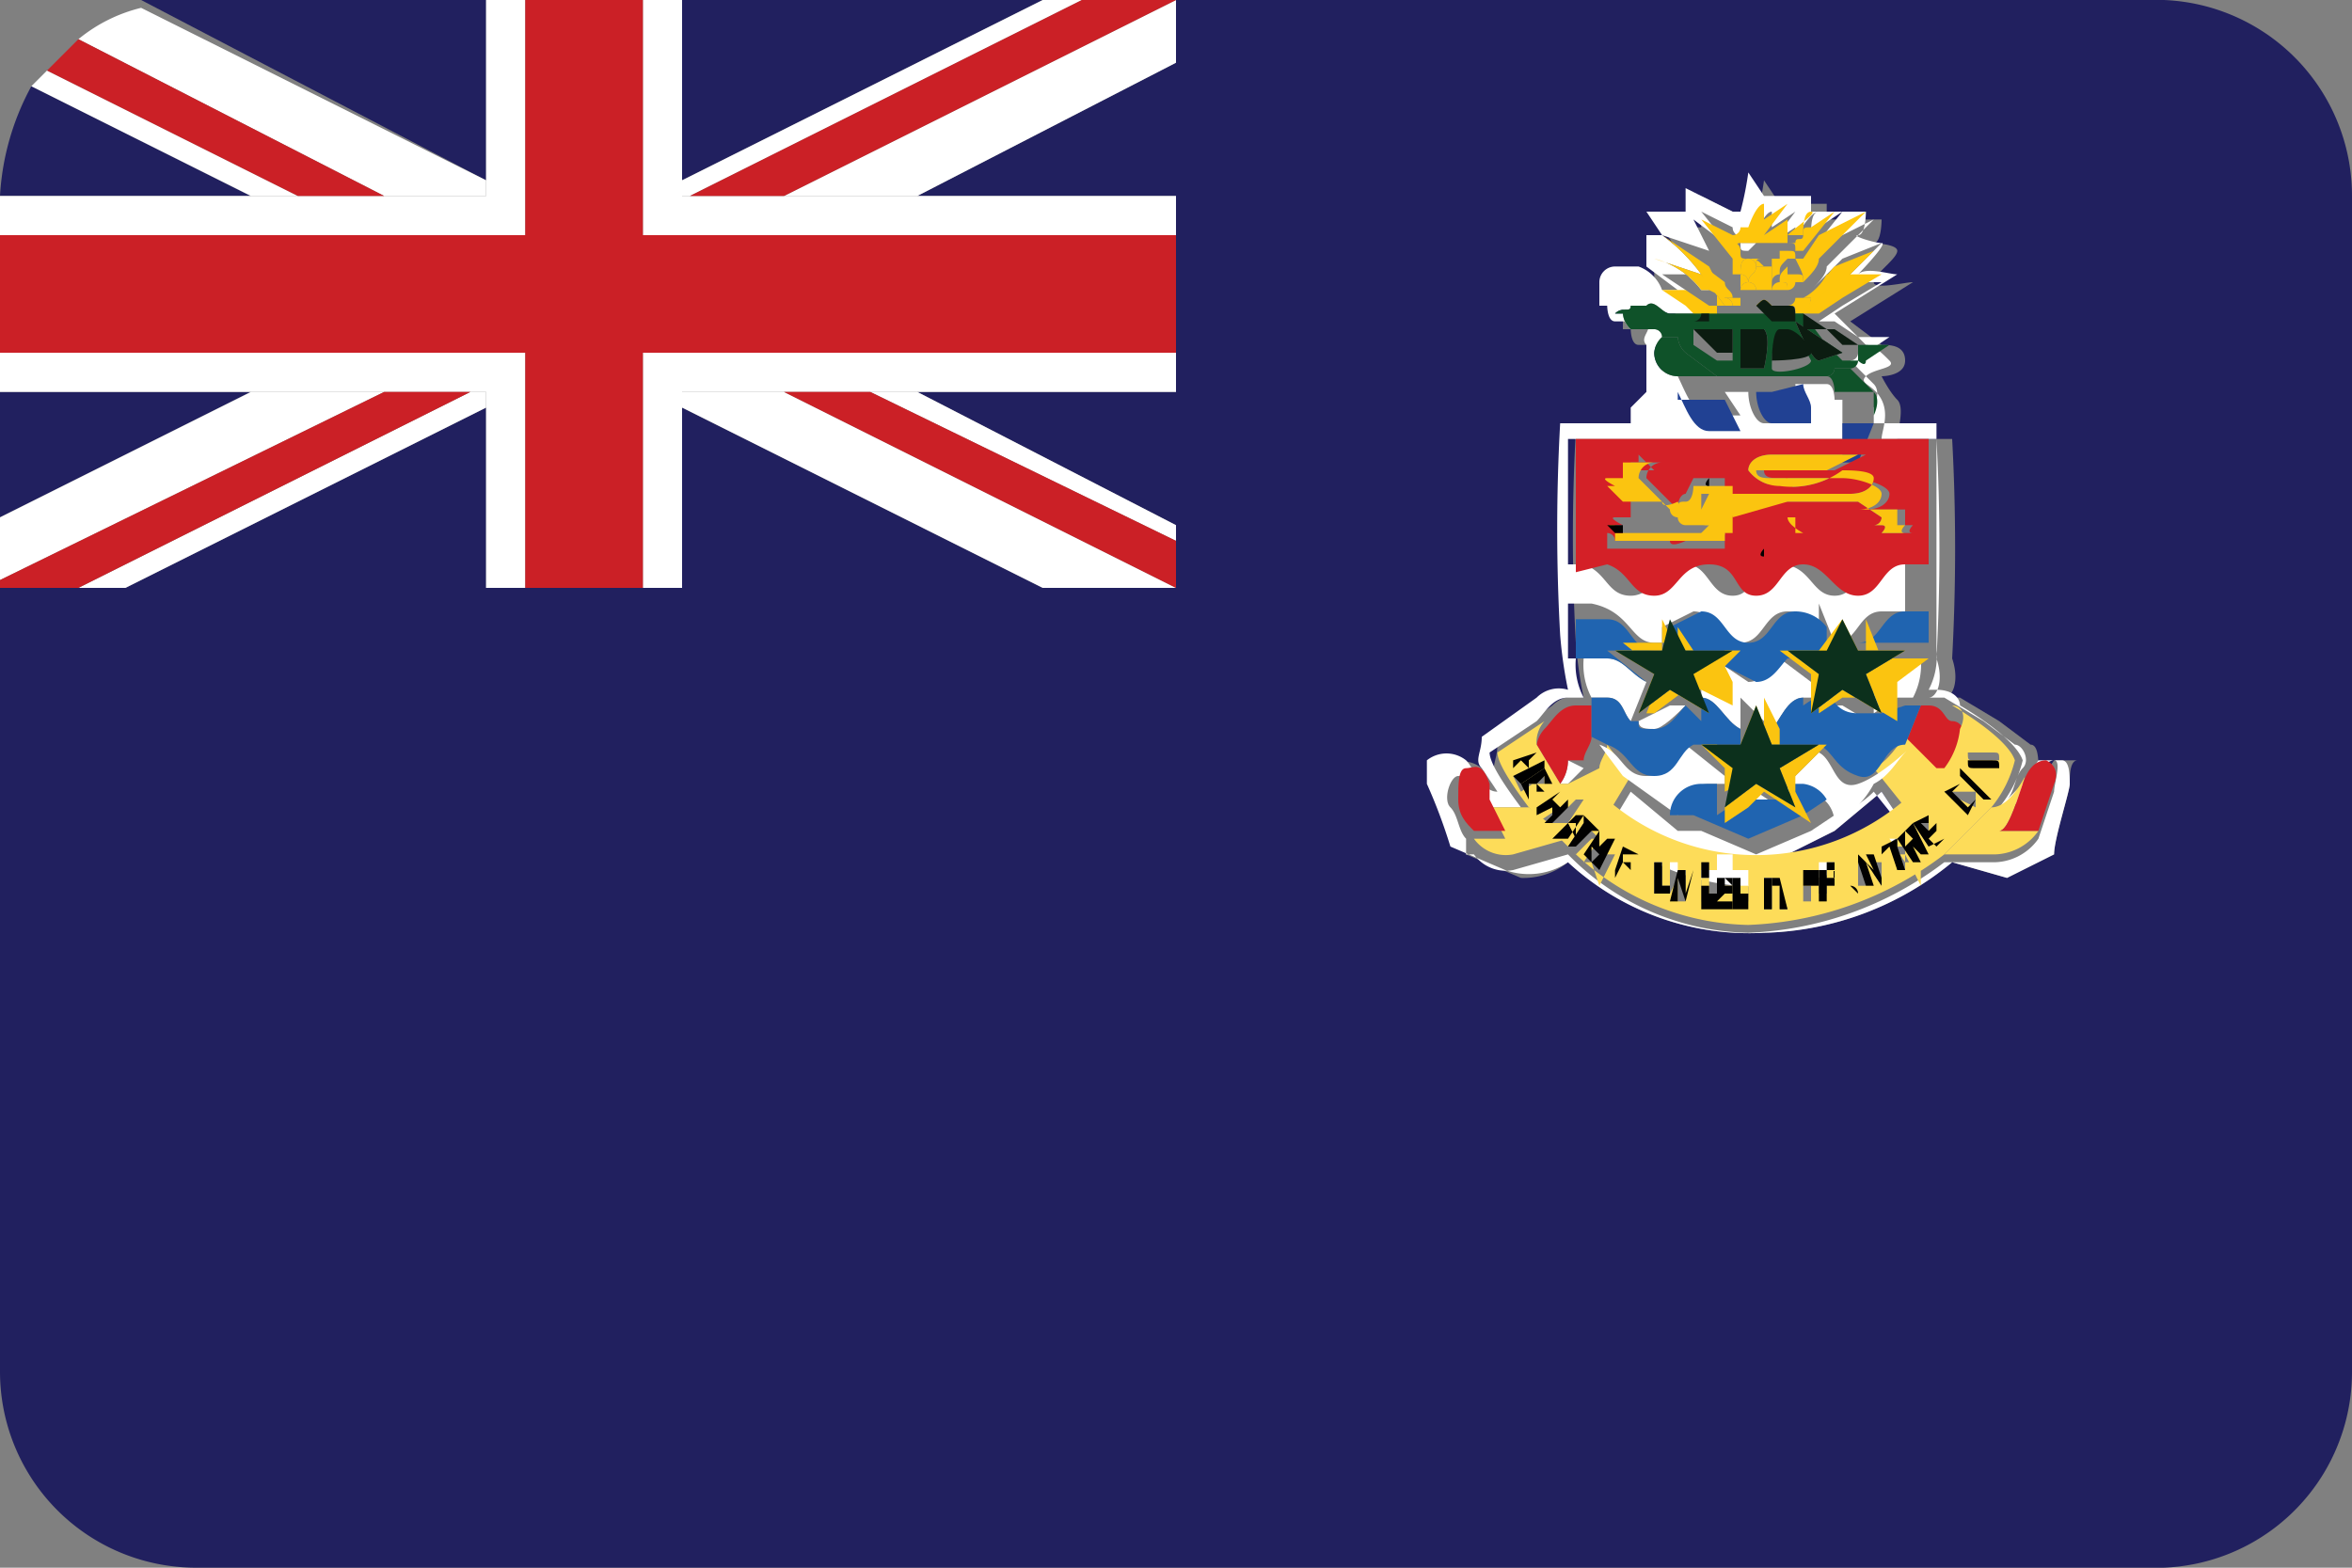 <svg xmlns="http://www.w3.org/2000/svg" viewBox="0 0 30 20"><rect x="0" y="0" width="30" height="20" fill="#808080" stroke="none"/><defs><style>.cls-1{fill:#21205f;}.cls-2{fill:#fff;}.cls-3{fill:#cb2026;}.cls-4{fill:#fec60c;}.cls-5{fill:#214193;}.cls-6{fill:#0f5229;}.cls-7{fill:#010101;}.cls-8{fill:#0c1c11;}.cls-9{fill:#d42027;}.cls-10{fill:#fddc59;}.cls-11{fill:#2064b0;}.cls-12{fill:#fbc410;}.cls-13{fill:#0f1137;}.cls-14{fill:#0c301c;}</style></defs><title>ky</title><g id="Layer_67" data-name="Layer 67"><path class="cls-1" d="M27.4,0H15V7.5H0v10A2.5,2.5,0,0,0,2.5,20H27.4A2.5,2.5,0,0,0,30,17.5V2.5A2.5,2.5,0,0,0,27.4,0Zm-1,10c0,.1-.2.7-.2.9l-.6.3-.7-.2a3.9,3.9,0,0,1-2.4.9A3.4,3.4,0,0,1,20,11a.9.9,0,0,1-.6.2l-.7-.3a6.9,6.9,0,0,0-.3-.8V9.8a.4.4,0,0,1,.5,0c.1.1.2.4.4.4l-.2-.3c-.1-.1,0-.2,0-.4l.7-.5a.4.4,0,0,1,.4-.1,5.6,5.6,0,0,1-.1-.7,24.2,24.2,0,0,1,0-2.7H21V5.2l.2-.2V4.7c-.1-.1.1-.2,0-.3h-.3c-.1,0-.1-.2-.1-.2h-.1V4a.2.2,0,0,1,.2-.2H21a.5.5,0,0,1,.3.3h.2l-.4-.3V3.2h.3l-.2-.3h.5V2.5l.6.3h.1a4.3,4.3,0,0,0,.1-.5l.2.3h.6v.2h.7s0,.3-.1.3.3,0,.3.1-.3.3-.3.4.4,0,.5,0l-.8.5.4.3c.1,0,.3,0,.3.2s-.3.2-.3.2.1.2.2.3,0,.4,0,.5h.7a26,26,0,0,1,0,2.8c.1.3,0,.5-.1.5h.2l.5.3.4.3c.1,0,.1.2.1.3s-.1.3-.2.4l.2-.2.2-.3h.3C26.4,9.7,26.4,9.9,26.4,10Z"/><path class="cls-1" d="M23.4,10.6l-.8.4.8-.2c.2,0,.7-.4.8-.4l-.2-.3Z"/><polygon class="cls-1" points="13.3 0 8.7 0 8.7 2.3 13.3 0"/><path class="cls-1" d="M.4,1.1A3.3,3.3,0,0,0,0,2.5H3.2Z"/><path class="cls-1" d="M6.2,0H1.8L6.2,2.3Z"/><polygon class="cls-1" points="1.6 7.5 6.2 7.5 6.2 5.2 1.6 7.5"/><polygon class="cls-1" points="8.7 7.5 13.3 7.5 8.7 5.2 8.7 7.5"/><polygon class="cls-1" points="0 5 0 6.6 3.2 5 0 5"/><polygon class="cls-1" points="15 6.7 15 5 11.7 5 15 6.7"/><polygon class="cls-1" points="15 2.5 15 0.8 11.7 2.5 15 2.5"/><polygon class="cls-2" points="8.7 2.5 8.8 2.5 13.8 0 13.3 0 8.7 2.3 8.7 2.5"/><path class="cls-2" d="M6.2,2.5V2.3L1.8.1A2,2,0,0,0,1,.5l3.9,2Z"/><polygon class="cls-2" points="11.7 2.5 15 0.8 15 0 15 0 10 2.5 11.7 2.5"/><polygon class="cls-2" points="3.2 5 0 6.6 0 7.4 4.9 5 3.2 5"/><polygon class="cls-2" points="6.2 5 6 5 1 7.5 1.6 7.5 6.2 5.2 6.2 5"/><polygon class="cls-2" points="11.1 5 15 6.9 15 6.7 11.7 5 11.1 5"/><polygon class="cls-2" points="8.7 5 8.7 5.2 13.3 7.5 15 7.5 10 5 8.7 5"/><path class="cls-2" d="M3.8,2.5.6.9l-.2.2L3.2,2.5Z"/><polygon class="cls-2" points="8.2 3 15 3 15 2.5 11.7 2.5 10 2.5 8.8 2.5 8.7 2.5 8.7 2.3 8.7 0 8.2 0 8.2 3"/><polygon class="cls-2" points="8.2 4.5 8.2 7.5 8.7 7.5 8.7 5.2 8.7 5 10 5 11.1 5 11.7 5 15 5 15 4.5 8.2 4.5"/><polygon class="cls-2" points="4.9 5 6 5 6.2 5 6.2 5.2 6.2 7.5 6.7 7.5 6.7 4.5 0 4.5 0 5 3.2 5 4.9 5"/><path class="cls-2" d="M6.7,3V0H6.2V2.5H0V3Z"/><polygon class="cls-3" points="6.7 4.5 6.7 7.5 8.2 7.5 8.2 4.5 15 4.5 15 3 8.2 3 8.2 0 6.7 0 6.7 3 0 3 0 4.5 6.7 4.5"/><polygon class="cls-3" points="6 5 4.9 5 0 7.4 0 7.5 1 7.5 6 5"/><polygon class="cls-3" points="10 2.5 15 0 13.8 0 8.8 2.5 10 2.5"/><polygon class="cls-3" points="10 5 15 7.5 15 6.9 11.1 5 10 5"/><path class="cls-3" d="M4.9,2.5,1,.5.6.9,3.8,2.5Z"/><path class="cls-2" d="M22.6,3.7Z"/><path class="cls-2" d="M22.7,3.3Z"/><path class="cls-2" d="M23,4h0Z"/><polygon class="cls-2" points="22.4 3.7 22.4 3.7 22.4 3.7 22.4 3.7"/><path class="cls-2" d="M22.4,3.9Z"/><polygon class="cls-2" points="22.6 3.9 22.6 3.9 22.6 3.9 22.6 3.9"/><polygon class="cls-2" points="22.4 3.4 22.4 3.4 22.4 3.4 22.4 3.4"/><path class="cls-2" d="M22.8,3.9Z"/><path class="cls-2" d="M23.4,10.4h0l-.3.2-.7.3-.7-.3h-.3l-.6-.5-.3.5a2.9,2.9,0,0,0,3.8,0l-.4-.5A1.2,1.2,0,0,1,23.4,10.4Zm.8,0c-.1,0-.6.4-.8.4l-.8.2.8-.4.6-.5Z"/><path class="cls-2" d="M21.8,3.9h0Z"/><path class="cls-2" d="M22.4,3.1h-.2c0,.1,0,.1.1.1Z"/><path class="cls-2" d="M26.3,9.7H26l-.2.3-.2.2c.1-.1.1-.3.2-.4s0-.3-.1-.3l-.4-.3-.5-.3h-.2c.1,0,.2-.2.1-.5a26,26,0,0,0,0-2.8H24c0-.1.1-.3,0-.5s-.3-.2-.2-.3.4-.1.3-.2-.2-.2-.3-.2L23.4,4l.8-.5c-.1,0-.4-.1-.5,0s.4-.4.3-.4-.4-.1-.3-.1.1-.3.1-.3h-.7V2.5h-.6l-.2-.3a4.3,4.3,0,0,1-.1.5h-.1l-.6-.3v.3h-.5l.2.3H21v.4l.4.3h-.2a.5.5,0,0,0-.3-.3h-.3a.2.2,0,0,0-.2.2v.3h.1s0,.2.1.2H21c.1.1-.1.2,0,.3V5l-.2.2v.2h-.9a24.2,24.2,0,0,0,0,2.7,5.6,5.6,0,0,0,.1.7.4.4,0,0,0-.4.1l-.7.5c0,.2-.1.3,0,.4l.2.3c-.2,0-.3-.3-.4-.4a.4.4,0,0,0-.5,0v.3a6.9,6.9,0,0,1,.3.8l.7.3A.9.9,0,0,0,20,11a3.4,3.4,0,0,0,2.5.9,3.9,3.9,0,0,0,2.4-.9l.7.2.6-.3c0-.2.2-.8.2-.9S26.4,9.7,26.3,9.7Zm-.1.4-.2.6h0a.7.7,0,0,1-.6.3h-.6a4.4,4.4,0,0,1-2.5.9,3.3,3.3,0,0,1-2.3-1l-.7.2a.5.5,0,0,1-.5-.2h-.1v-.2c-.1-.1-.1-.3-.2-.4s0-.4.1-.4.2-.1.3.2v.2h.5c-.3-.4-.4-.6-.4-.7l.6-.4h0c.1-.1.2-.3.4-.3h.2a.9.9,0,0,1-.1-.5h-.1V5.6h3.5V5.1h-.1s0-.2-.1-.2h-.4c0,.1.1.2.1.3v.2h-.5c-.1,0-.2-.2-.2-.4H22l.2.3h-.4c-.2,0-.3-.3-.4-.5a.3.3,0,0,1-.3-.3.3.3,0,0,1,.1-.2h0a.1.1,0,0,0-.1-.1h-.3a.3.3,0,0,1-.1-.2h-.1c.1-.1.2,0,.2-.1H21c.1-.1.2.1.3.1h.3a.1.1,0,0,0,.1-.1h0l-.2-.2-.3-.2h.3l.3.2h-.1a1.1,1.1,0,0,0-.6-.4l.6.2a2.3,2.3,0,0,0-.5-.5l.6.2h0l-.2-.4.4.3c0,.1.1.1.1.2V3.2l-.4-.5.4.2c0,.1.1.1.1.2a.1.1,0,0,0,.1-.1h.1v0s.1-.3.2-.3v.2l.3-.2-.3.4.3-.2V3h0c.1-.1.2-.3.3-.3h0c-.1,0-.1.2-.1.3s0-.1.1-.1l.3-.2h0l-.4.5v.2l.2-.3.6-.3h0l-.6.6c0,.1-.1.2-.2.3s.3-.3.4-.4l.5-.2-.5.5H24l-.5.3-.3.2h.2l.3.2h.4l-.3.2c0,.1-.1,0-.1,0a.1.1,0,0,1-.1.1l.3.3c.1.1,0,.3,0,.3h0v.2h.8V8.3h0a.9.9,0,0,1-.1.5h.1c.2,0,.3.1.3.2h0s.7.4.8.7a1.5,1.5,0,0,1-.3.6c.3,0,.4-.2.4-.3s.2-.3.3-.3S26.2,10,26.2,10.1Z"/><path class="cls-2" d="M24.6,9.7h0V10h.1Z"/><path class="cls-2" d="M22.4,3.2Z"/><path class="cls-2" d="M22.7,3.1Z"/><path class="cls-2" d="M20,9.7a.5.5,0,0,1-.1.3H20l.2-.2Z"/><path class="cls-4" d="M21.9,3.9h-.1l-.3-.2h-.3l.3.2.2.2h.2Z"/><path class="cls-4" d="M21.2,3.5Z"/><path class="cls-4" d="M21.9,3.9H22l-.3-.4h0l-.6-.2a1.1,1.1,0,0,1,.6.4h.2Z"/><path class="cls-4" d="M23,3c0-.1,0-.3.1-.3s-.2.2-.3.3h.1C22.9,3,22.9,3,23,3Z"/><path class="cls-4" d="M22.7,3.1Z"/><path class="cls-4" d="M22.7,3.3h0Z"/><path class="cls-4" d="M23.1,2.7h0Z"/><polygon class="cls-4" points="22.4 3.9 22.4 3.9 22.4 3.9 22.4 3.9"/><path class="cls-4" d="M22.2,3.8h0Z"/><path class="cls-4" d="M22,3.9h.1a.1.1,0,0,0-.1-.1h0l-.2-.4h0L21.2,3a2.3,2.3,0,0,1,.5.5h0Z"/><path class="cls-4" d="M22,3.8h.1c0-.1-.1-.1-.1-.2l-.4-.3.2.4h0Z"/><path class="cls-4" d="M22.3,3.6Z"/><path class="cls-4" d="M22.2,3.5h0c0-.1,0-.2.1-.2h0c-.1,0-.1,0-.1-.1a.1.1,0,0,0-.1.1.1.1,0,0,1,.1-.1c0-.1-.1-.1-.1-.2l-.4-.2.4.5v.2h.1Z"/><path class="cls-4" d="M23,4h.2l.3-.2.5-.3h-.7Z"/><polygon class="cls-4" points="22.8 3.9 22.8 3.9 22.8 3.9 22.8 3.9"/><path class="cls-4" d="M23.1,3.8A.3.3,0,0,1,23,4h0l.3-.3h.1l.5-.5-.5.2c-.1.1-.2.3-.4.4h.1Z"/><path class="cls-4" d="M23,3.6h0c.1-.1.2-.2.2-.3l.6-.6-.6.3-.2.3h-.1C23,3.5,23,3.5,23,3.6Z"/><path class="cls-4" d="M23.8,2.8Z"/><path class="cls-4" d="M23.4,2.7Z"/><path class="cls-4" d="M22.7,3.3Z"/><path class="cls-4" d="M23,3.1h-.2c.1,0,.1,0,.1.1H23V3.2l.4-.5-.3.2c-.1,0-.1,0-.1.1s-.1,0-.1.1Z"/><path class="cls-4" d="M22.6,3.3h0Z"/><path class="cls-4" d="M22.7,3.1h0Z"/><path class="cls-4" d="M22.7,3.3h.2c0-.1,0-.1-.1-.1h-.1Z"/><path class="cls-4" d="M22.4,3.4h0c0-.1,0-.1.1-.1h-.2A.1.1,0,0,1,22.4,3.4Z"/><path class="cls-4" d="M22.6,3.6h0a.1.1,0,0,1,.1-.1h0c0-.1,0-.1.1-.2h-.2Z"/><path class="cls-4" d="M22.3,3.6h0c0-.1.1-.1.1-.2h0a.1.1,0,0,0-.1-.1h0c-.1,0-.1.1-.1.2A.1.1,0,0,1,22.3,3.6Z"/><path class="cls-4" d="M22.2,3.7a.1.1,0,0,1,.1-.1h0a.1.1,0,0,0-.1-.1h0Z"/><path class="cls-4" d="M22.8,3.4h0c-.1.1-.1.1-.1.2h0c.1,0,.1,0,.1.1a.1.1,0,0,0,.1-.1H23c0-.1,0-.1-.1-.1h-.1Z"/><path class="cls-4" d="M22.4,3.4h.1C22.4,3.3,22.4,3.3,22.4,3.4Z"/><path class="cls-4" d="M22.6,3.7h0V3.4h-.2c0,.1-.1.1-.1.2h0a.1.1,0,0,1,.1.1h.2Z"/><path class="cls-4" d="M23,4a.3.3,0,0,0,.1-.2h-.2a.1.1,0,0,1-.1.1h0c.1,0,.1,0,.1.1H23Z"/><path class="cls-4" d="M22.2,3.8H22a.1.1,0,0,1,.1.1h.1Z"/><path class="cls-4" d="M22.7,3.6h0a.1.1,0,0,0-.1.1h.2C22.8,3.6,22.8,3.6,22.7,3.6Z"/><path class="cls-4" d="M22.3,3.6h0a.1.1,0,0,0-.1.1h.2A.1.1,0,0,0,22.3,3.6Z"/><path class="cls-4" d="M22.6,3.9h-.2C22.5,3.8,22.5,3.8,22.6,3.9Z"/><path class="cls-4" d="M22.1,3Z"/><path class="cls-4" d="M22.1,3.2a.1.1,0,0,1,.1-.1h.6V2.8l-.3.2.3-.4-.3.2V2.6c-.1,0-.2.3-.2.3v0h-.1a.1.1,0,0,1-.1.1A.1.1,0,0,0,22.1,3.2Z"/><path class="cls-5" d="M21.4,5c.1.2.2.5.4.5h.4L22,5.1h-.6Z"/><path class="cls-5" d="M22.6,5h-.2c0,.2.1.4.2.4h.5V5.2c0-.1-.1-.2-.1-.3Z"/><path class="cls-5" d="M23.9,5.4h-.4v.5h.2Z"/><path class="cls-6" d="M21.5,4.5a.3.3,0,0,1-.1-.2h-.2a.3.3,0,0,0-.1.2.3.3,0,0,0,.3.3h.5Z"/><path class="cls-6" d="M23.9,5.3h0s.1-.2,0-.3l-.3-.3h-.2a.1.1,0,0,1-.1.1c.1,0,.1.2.1.2h.5Z"/><path class="cls-6" d="M23.7,4.6s.1.1.1,0l.3-.2h-.4Z"/><path class="cls-6" d="M23.6,4.7a.1.1,0,0,0,.1-.1h-.2l-.2-.2L23,4h-.4L22.4,4H21.3c-.1,0-.2-.2-.3-.1h-.2c0,.1-.1,0-.2.1h.1a.3.3,0,0,0,.1.2h.3a.1.1,0,0,1,.1.1h.2a.3.3,0,0,0,.1.2l.4.3h1.4a.1.1,0,0,0,.1-.1Zm-2.7-.6Zm1.3.1h.3c.1.1,0,.5,0,.5h-.3Zm-.6,0h.5v.4h-.2l-.3-.2Zm1.5.4c0,.1-.5.2-.5.1s0-.4.1-.4h.1C22.9,4.2,23.1,4.6,23.1,4.6Zm.1,0c-.1,0-.3-.5-.3-.5l.3.2.3.2Z"/><path class="cls-6" d="M20.8,4.1h0Z"/><path class="cls-7" d="M20.9,4Z"/><path class="cls-8" d="M21.8,4h-.1a.1.1,0,0,1-.1.1h.2Z"/><path class="cls-8" d="M22.4,3.9Z"/><path class="cls-8" d="M22.8,3.9h-.2c-.1-.1-.1-.1-.2,0h0l.2.2h.3C22.9,3.9,22.9,3.9,22.8,3.9Z"/><path class="cls-8" d="M23,4h0l.3.2.2.2h.2l-.3-.2H23Z"/><path class="cls-8" d="M23.5,4.5l-.3-.2-.3-.2s.2.5.3.5Z"/><path class="cls-8" d="M22.8,4.2h-.1c-.1,0-.1.4-.1.4s.5,0,.5-.1S22.9,4.2,22.8,4.2Z"/><path class="cls-8" d="M22.5,4.7s.1-.4,0-.5h-.3v.5Z"/><path class="cls-8" d="M21.9,4.5h.2V4.2h-.5Z"/><path class="cls-9" d="M19.6,9.5l.3.5a.5.5,0,0,0,.1-.3h.2c0-.1.1-.2.1-.3V9h-.2c-.2,0-.3.2-.4.3A.4.4,0,0,0,19.6,9.5Z"/><path class="cls-9" d="M24.6,9.8h0l.2.2a1,1,0,0,0,.2-.5c.1-.2,0-.3-.1-.3s-.1-.2-.3-.2h-.1l-.2.5Z"/><path class="cls-10" d="M25.9,10.6h-.4c.1,0,.2-.3.3-.6s-.1.3-.4.3l-.6.6h.6a.7.7,0,0,0,.6-.3h-.1Z"/><path class="cls-10" d="M24.3,9.4h0c-.1.1-.2.3-.4.4l.4.5c.2-.1.3-.3.4-.4V9.8Z"/><path class="cls-10" d="M19.5,10.3H19l.2.4h-.4a.5.5,0,0,0,.5.2l.7-.2Z"/><path class="cls-10" d="M18.7,10.7h0v.2h0Z"/><path class="cls-10" d="M20.5,9.5h0v0c0,.1-.1.2-.1.3L20,10l.5.4.3-.5Z"/><path class="cls-10" d="M23.6,11.1h.1a.1.1,0,0,0-.1-.1Z"/><path class="cls-10" d="M21.8,11.2h-.1v.3h.1Z"/><polygon class="cls-10" points="25.2 10 25.1 9.9 25.2 10 25.2 10"/><path class="cls-10" d="M21,11h0Z"/><path class="cls-10" d="M23.4,11.1h-.1v.2h.1Z"/><path class="cls-10" d="M22.3,11.3h-.1v.2h.1Z"/><path class="cls-10" d="M25.4,10.3a1.5,1.5,0,0,0,.3-.6c-.1-.3-.8-.7-.8-.7h0c.1,0,.2.1.1.3a1,1,0,0,1-.2.5h-.1c-.1.1-.2.3-.4.4a2.9,2.9,0,0,1-3.8,0L20,10h-.1l-.3-.5a.4.4,0,0,1,.1-.3h0l-.6.4c0,.1.1.3.4.7l.5.5a3.3,3.3,0,0,0,2.3,1,4.4,4.4,0,0,0,2.5-.9Zm-6.1-.4h.4l-.3.2Zm.4-.1V10h-.3v.2h0V10Zm0,.7h-.1l.3-.2H20l-.2.2Zm.2,0h-.1l.3-.3h.1l-.2.3h-.1Zm.1.3.2-.3h0l.2.2h-.1l-.2.2Zm.3.2h0V11h-.1l.2-.3h0v.2h.2l-.2.4Zm.4,0v.2h0v-.3h0Zm.3.3Zm.3.1h-.2V11h.1v.3h.1V11h.1v.2Zm.2.1v0h-.1v-.4h.1v0h0v.4Zm.4-.2v.2h-.2v-.4h.2Zm.2,0h-.2v-.4h.2Zm.2.2h-.2v-.4h.2ZM25.4,10h-.1L25,9.9h0l.4.2Zm-.2-.4h.2c.1,0,.1,0,.1.1h-.3c-.1,0-.1,0-.1-.1h.1Zm-2.7,2v-.4h.1v.4Zm.3,0h-.1v-.3h0Zm.4-.1H23v-.2H23v.3h0v-.3h.1v.3h0Zm.2-.3h-.1v.2h-.1v-.4h.2Zm.3.1h0Zm.3,0-.2-.3v.3h-.1V11h0l.2.2v-.2h.1v.3Zm.2-.2v-.3h.1v.3Zm.3-.2h-.1V11h-.1l-.2-.3h.1v.2h.1l.2.4Zm.1-.1-.2-.3h.2Zm.4-.3h0Zm-.2-.4h.4v.2Z"/><polygon class="cls-10" points="20.1 10.4 20 10.5 20 10.6 20.1 10.4"/><path class="cls-9" d="M26.1,9.7q-.2,0-.3.3c-.1.3-.2.6-.3.6H26l.2-.6C26.2,10,26.3,9.8,26.1,9.7Z"/><path class="cls-9" d="M18.7,10.8h0Z"/><path class="cls-9" d="M18.7,10.8h0Z"/><path class="cls-9" d="M18.8,10.6h.4l-.2-.4V10c-.1-.3-.2-.2-.3-.2s-.1.2-.1.4.1.3.2.4h.1Z"/><path class="cls-2" d="M22.7,10.3l-.3-.2-.2.2h.5Z"/><path class="cls-2" d="M21.8,9.5h0Z"/><path class="cls-2" d="M23.4,10.5l-.3.2Z"/><path class="cls-2" d="M24.3,8.4l-.4.3v.4l.3-.2h.2a.9.9,0,0,0,.1-.5Z"/><polygon class="cls-2" points="23 9.5 23 9.5 23 9.5 23 9.5"/><path class="cls-2" d="M20.9,9.2c0,.1.1.1.2.1s.3-.2.4-.3h-.2Z"/><path class="cls-2" d="M20.8,9.2l.2-.5c-.2-.1-.3-.3-.5-.3h-.3a.9.9,0,0,0,.1.5h.2C20.7,8.9,20.7,9.1,20.8,9.2Z"/><path class="cls-2" d="M21.1,8.2h.1V8l.4-.2c.3,0,.3.4.6.4s.3-.4.6-.4a.5.5,0,0,1,.4.2V7.7l.2.5c.3,0,.3-.4.6-.4h.3V7.2h-.3c-.3,0-.3.4-.6.4s-.3-.4-.7-.4-.3.4-.6.4-.3-.4-.6-.4-.4.4-.7.4-.3-.3-.6-.4h-.3v.5h.4C20.8,7.8,20.8,8.2,21.1,8.2Z"/><path class="cls-2" d="M21.5,10.6h0Z"/><path class="cls-2" d="M23.3,9c.1.2.2.3.4.3H24l-.5-.3Z"/><path class="cls-2" d="M22.8,10.1H23a.4.4,0,0,1,.4.4,1.2,1.2,0,0,0,.5-.5c.2-.1.3-.3.4-.4s-.3.3-.6.4-.3-.3-.5-.4l-.4.4Z"/><path class="cls-2" d="M21.7,10.7h0Z"/><path class="cls-2" d="M21.4,10.4h0a.4.4,0,0,1,.4-.4H22V9.9l-.5-.4c-.2.1-.2.4-.5.4s-.3-.3-.6-.4l.3.4Z"/><path class="cls-2" d="M22.6,9.3c.1-.1.2-.4.4-.4h.1V8.7l-.4-.3c-.1.1-.2.3-.4.3L22,8.5l-.3.2v.2c.2,0,.3.3.5.4V8.9Z"/><path class="cls-9" d="M20.5,7.2c.3.1.3.4.6.4s.3-.4.7-.4.3.4.6.4.3-.4.6-.4.4.4.7.4.3-.4.6-.4h.3V5.6H20.1V7.3Zm.4-1.4.2.2h-.2Zm-.4,1a.1.1,0,0,1,.1.1h.9s-.2.1-.2,0h-.5l-.2-.2h.1s-.2-.1-.1-.1h.2V5.9h.4a.2.2,0,0,0-.2.2l.4.4h0c0-.2.1-.2.1-.2s.1-.2.1-.2H22v.2h1.6c.2,0,.3-.1.3-.2s-.3-.1-.4-.1a1.1,1.1,0,0,1-.8.2.5.5,0,0,1-.4-.2c0-.1.1-.2.3-.2h1.2l-.4.2h-.9c0,.1.1.1.2.1h.9c.2,0,.5.1.5.2s-.1.2-.3.2h.5v.2h.1s-.1.1,0,.1H24s.1-.1,0-.1h-.1a.1.1,0,0,0,.1-.1l-.3-.2H22.5c-.1,0,0-.1,0-.1H23s-.2-.1-.2-.2l-.7.2H22V7H20.5Z"/><path class="cls-9" d="M21.7,6.6Z"/><path class="cls-9" d="M21.3,6.5h0Z"/><path class="cls-11" d="M21,8.7h0l-.5-.4h.6c-.3,0-.3-.4-.6-.4h-.4v.5h.4C20.7,8.4,20.8,8.6,21,8.7Z"/><path class="cls-11" d="M23.7,8.2h.9V7.8h-.3C24,7.8,24,8.2,23.7,8.2Z"/><path class="cls-11" d="M22.2,8.3l-.2.2.4.2c.2,0,.3-.2.4-.3h.5V8a.5.5,0,0,0-.4-.2c-.3,0-.3.4-.6.4s-.3-.4-.6-.4l-.4.2.2.3Z"/><path class="cls-11" d="M20.5,9.5h0c.3.1.3.4.6.4s.3-.3.5-.4h.6V9.3c-.2-.1-.3-.4-.5-.4v.3L21.5,9c-.1.1-.2.3-.4.3s-.2,0-.2-.1h-.1c-.1-.1-.1-.3-.3-.3h-.2v.5Z"/><path class="cls-11" d="M24,9.1h-.3c-.2,0-.3-.1-.4-.3l-.3.2V8.9H23c-.2,0-.3.3-.4.4v.2h.6c.2.1.2.3.5.4s.3-.4.6-.4h0l.2-.5h-.2Z"/><path class="cls-11" d="M23,10h-.2l.2.4-.3-.2h-.5l-.3.2v-.4h-.2a.4.4,0,0,0-.4.4h.3l.7.3.7-.3.3-.2h0A.4.4,0,0,0,23,10Z"/><path class="cls-12" d="M20.6,6.9H22V6.8H20.6a.1.1,0,0,0-.1-.1h.1Z"/><path class="cls-12" d="M21.1,6Z"/><path class="cls-12" d="M21.5,6.6h-.1a.1.1,0,0,1-.1-.1h0l-.4-.4a.2.2,0,0,1,.2-.2h-.4v.2h-.2c-.1,0,.1.1.1.1h-.1l.2.2h.5c0,.1.2,0,.2,0h0Z"/><path class="cls-7" d="M23.9,7h0Z"/><path class="cls-7" d="M24,7.1h0Z"/><path class="cls-7" d="M24.3,7.1Z"/><path class="cls-7" d="M22.3,7h0Z"/><path class="cls-7" d="M22.5,7s-.1.1,0,.1h0Z"/><path class="cls-7" d="M22.5,6.8Z"/><polygon class="cls-7" points="20.7 6.8 20.7 6.7 20.5 6.7 20.6 6.8 20.6 6.8 20.7 6.8"/><path class="cls-7" d="M20.3,6.9h0Z"/><path class="cls-7" d="M20.6,7Z"/><path class="cls-7" d="M20.7,6h0Z"/><path class="cls-7" d="M20.9,5.9Z"/><path class="cls-7" d="M20.9,5.8h.2Z"/><path class="cls-12" d="M22.9,6.6h-.1c0,.1.2.2.2.2h-.1Z"/><path class="cls-12" d="M22.1,6.6H22c0,.1-.1,0-.1,0h0s.1,0,0,.1h-.1c-.1,0-.1,0-.1-.1h.4l.7-.2h.9l.3.2a.1.1,0,0,1-.1.1H24c.1,0,0,.1,0,.1h.3c-.1,0,0-.1,0-.1h-.1V6.5h-.5c.2,0,.3-.1.3-.2s-.3-.2-.5-.2h-.9c-.1,0-.2,0-.2-.1h.9l.4-.2H22.6c-.2,0-.3.1-.3.2a.5.5,0,0,0,.4.2,1.1,1.1,0,0,0,.8-.2c.1,0,.4,0,.4.1s-.1.2-.3.2H22Z"/><path class="cls-12" d="M21.7,6.8h0c0,.1,0,.1.1.1h.1c.1-.1,0-.1,0-.1h0s.1.1.1,0h.1V6.4h0V6.2h-.5s0,.2-.1.2-.1,0-.1.2h0a.1.1,0,0,0,.1.1h.3Zm.1-.8h0C21.7,6.1,21.8,6,21.8,6Zm-.1.5V6.3h.1Zm-.1-.4h0Z"/><path class="cls-7" d="M21.7,6.1h0Z"/><path class="cls-7" d="M21.8,6.1h0s-.1.1,0,.1Z"/><path class="cls-13" d="M21.6,6.3v0Z"/><path class="cls-12" d="M22,10.1v.4l.3-.2.2-.2.3.2.3.2-.2-.4V9.9l.4-.4h-.6V9.3l-.2-.4v.6h-.6l.5.4Zm-.3-.6h.5l.2-.5.2.5h.6l-.5.3.2.5-.5-.3-.4.3V9.8Z"/><polygon class="cls-14" points="22 10.3 22.4 10 22.9 10.3 22.7 9.8 23.2 9.5 22.6 9.5 22.4 9 22.2 9.5 21.7 9.5 22.1 9.8 22 10.3"/><path class="cls-12" d="M22,8.5l.2-.2h-.6L21.4,8v.2h-.7l.5.4h0l-.2.5h.1l.4-.3h.2l.4.2V8.7Zm-.2.6-.5-.3-.4.3.2-.5-.5-.3h.6V7.9l.2.4h.6l-.5.3Z"/><polygon class="cls-14" points="22.1 8.3 21.5 8.3 21.3 7.9 21.2 8.3 20.6 8.3 21.1 8.6 20.9 9.1 21.3 8.8 21.8 9.1 21.6 8.6 22.1 8.3"/><path class="cls-12" d="M22.7,8.3h.1l.4.3v.5l.3-.2h.2l.5.3h0V8.7l.4-.3h-.6l-.2-.5v.6Zm.8-.4.2.4h.6l-.5.3.2.5-.5-.3-.4.3V8.6l-.4-.3h.5Z"/><polygon class="cls-14" points="23.2 8.6 23.1 9.1 23.5 8.8 24 9.1 23.8 8.6 24.3 8.3 23.7 8.3 23.5 7.9 23.3 8.3 22.8 8.3 23.2 8.6"/><polygon class="cls-7" points="24.2 10.7 24.2 10.7 24 10.8 24 10.9 24.1 10.8 24.2 11.1 24.3 11.1 24.2 10.8 24.2 10.7"/><path class="cls-7" d="M23.7,11.1h0Zm-.1.2h0a.1.1,0,0,1,.1.1Z"/><polygon class="cls-7" points="23.8 10.9 23.9 11.1 23.7 10.9 23.7 11 23.8 11.3 23.9 11.3 23.8 11 24 11.3 24 11.2 23.9 10.9 23.8 10.9"/><polygon class="cls-7" points="25.2 10.2 25.2 10.2 25.1 10.3 25 10.2 25.1 10.1 25.1 10.1 25 10.2 24.9 10.1 25 10 25 10 24.8 10.1 25.1 10.4 25.2 10.2"/><polygon class="cls-7" points="24.3 10.6 24.4 10.7 24.3 10.8 24.3 10.6 24.2 10.7 24.4 11 24.5 11 24.4 10.8 24.4 10.8 24.5 10.9 24.6 10.9 24.4 10.5 24.3 10.6"/><path class="cls-7" d="M23.2,11.1h-.1v.3h0v-.3h-.1v.2h.2Z"/><path class="cls-7" d="M22.3,11.2h-.2v.4h.2Zm0,.2h-.1v-.2h.1Z"/><polygon class="cls-7" points="21.9 11.6 22.1 11.6 22.1 11.5 21.9 11.5 22 11.4 22.1 11.4 22.1 11.3 22 11.3 22 11.2 22.1 11.3 22.1 11.2 21.9 11.2 21.9 11.6"/><polygon class="cls-7" points="21.6 11.1 21.5 11.4 21.5 11.1 21.4 11.1 21.3 11.5 21.4 11.5 21.4 11.2 21.5 11.5 21.5 11.5 21.6 11.1 21.6 11.1"/><path class="cls-7" d="M21.8,11.2h-.1v.4h.2v-.2h-.1Zm0,.1h-.1v-.3h.1Z"/><path class="cls-7" d="M25,9.9l.3.3h.1L25,9.8Zm.2.1Z"/><polygon class="cls-7" points="22.8 11.2 22.6 11.2 22.6 11.3 22.7 11.3 22.7 11.6 22.8 11.6 22.7 11.2 22.8 11.2 22.8 11.2"/><path class="cls-7" d="M23.4,11.1h-.2v.4h.1v-.2h.1Zm0,.1h-.1v-.2h.1Z"/><polygon class="cls-7" points="22.5 11.2 22.5 11.6 22.6 11.6 22.6 11.2 22.5 11.2"/><path class="cls-7" d="M25.1,9.7c0,.1,0,.1.1.1h.3c0-.1,0-.1-.1-.1h-.3Z"/><path class="cls-7" d="M21.1,11h0Zm-.1.1h0Z"/><polygon class="cls-7" points="19.5 10.2 19.5 10 19.6 10 19.6 10.1 19.7 10.1 19.6 10 19.7 9.9 19.7 10 19.8 10 19.7 9.8 19.4 10 19.5 10.2 19.5 10.2"/><path class="cls-7" d="M21.3,11v.3h-.1V11h-.1v.4h.2v-.2Z"/><polygon class="cls-7" points="20.5 10.7 20.4 10.8 20.4 10.8 20.4 10.6 20.4 10.6 20.2 10.9 20.3 11 20.3 10.8 20.4 10.9 20.3 11 20.4 11.1 20.6 10.7 20.5 10.7"/><polygon class="cls-7" points="20.7 11 20.7 10.9 20.9 10.9 20.9 10.9 20.7 10.8 20.6 11.1 20.6 11.2 20.7 11 20.8 11.1 20.8 11 20.7 11"/><polygon class="cls-7" points="19.7 9.8 19.7 9.7 19.5 9.8 19.5 9.7 19.6 9.6 19.6 9.6 19.3 9.7 19.3 9.8 19.4 9.7 19.5 9.8 19.3 9.9 19.4 10 19.7 9.8"/><polygon class="cls-7" points="24.8 10.7 24.7 10.8 24.6 10.7 24.7 10.6 24.7 10.5 24.6 10.6 24.5 10.5 24.6 10.5 24.6 10.4 24.4 10.5 24.6 10.8 24.8 10.7 24.8 10.7"/><path class="cls-7" d="M25,10.3h0Z"/><polygon class="cls-7" points="20 10.2 19.9 10.3 19.8 10.2 19.9 10.1 19.9 10.1 19.6 10.3 19.6 10.4 19.8 10.3 19.8 10.4 19.7 10.5 19.8 10.5 20 10.3 20 10.2"/><polygon class="cls-7" points="20.3 10.6 20.3 10.6 20.4 10.6 20.2 10.4 20.2 10.5 20.2 10.5 20 10.8 20.1 10.8 20.3 10.6"/><path class="cls-7" d="M20,10.7l.2-.3h-.1l-.3.3H20Zm0-.2h.1v.2Z"/></g></svg>